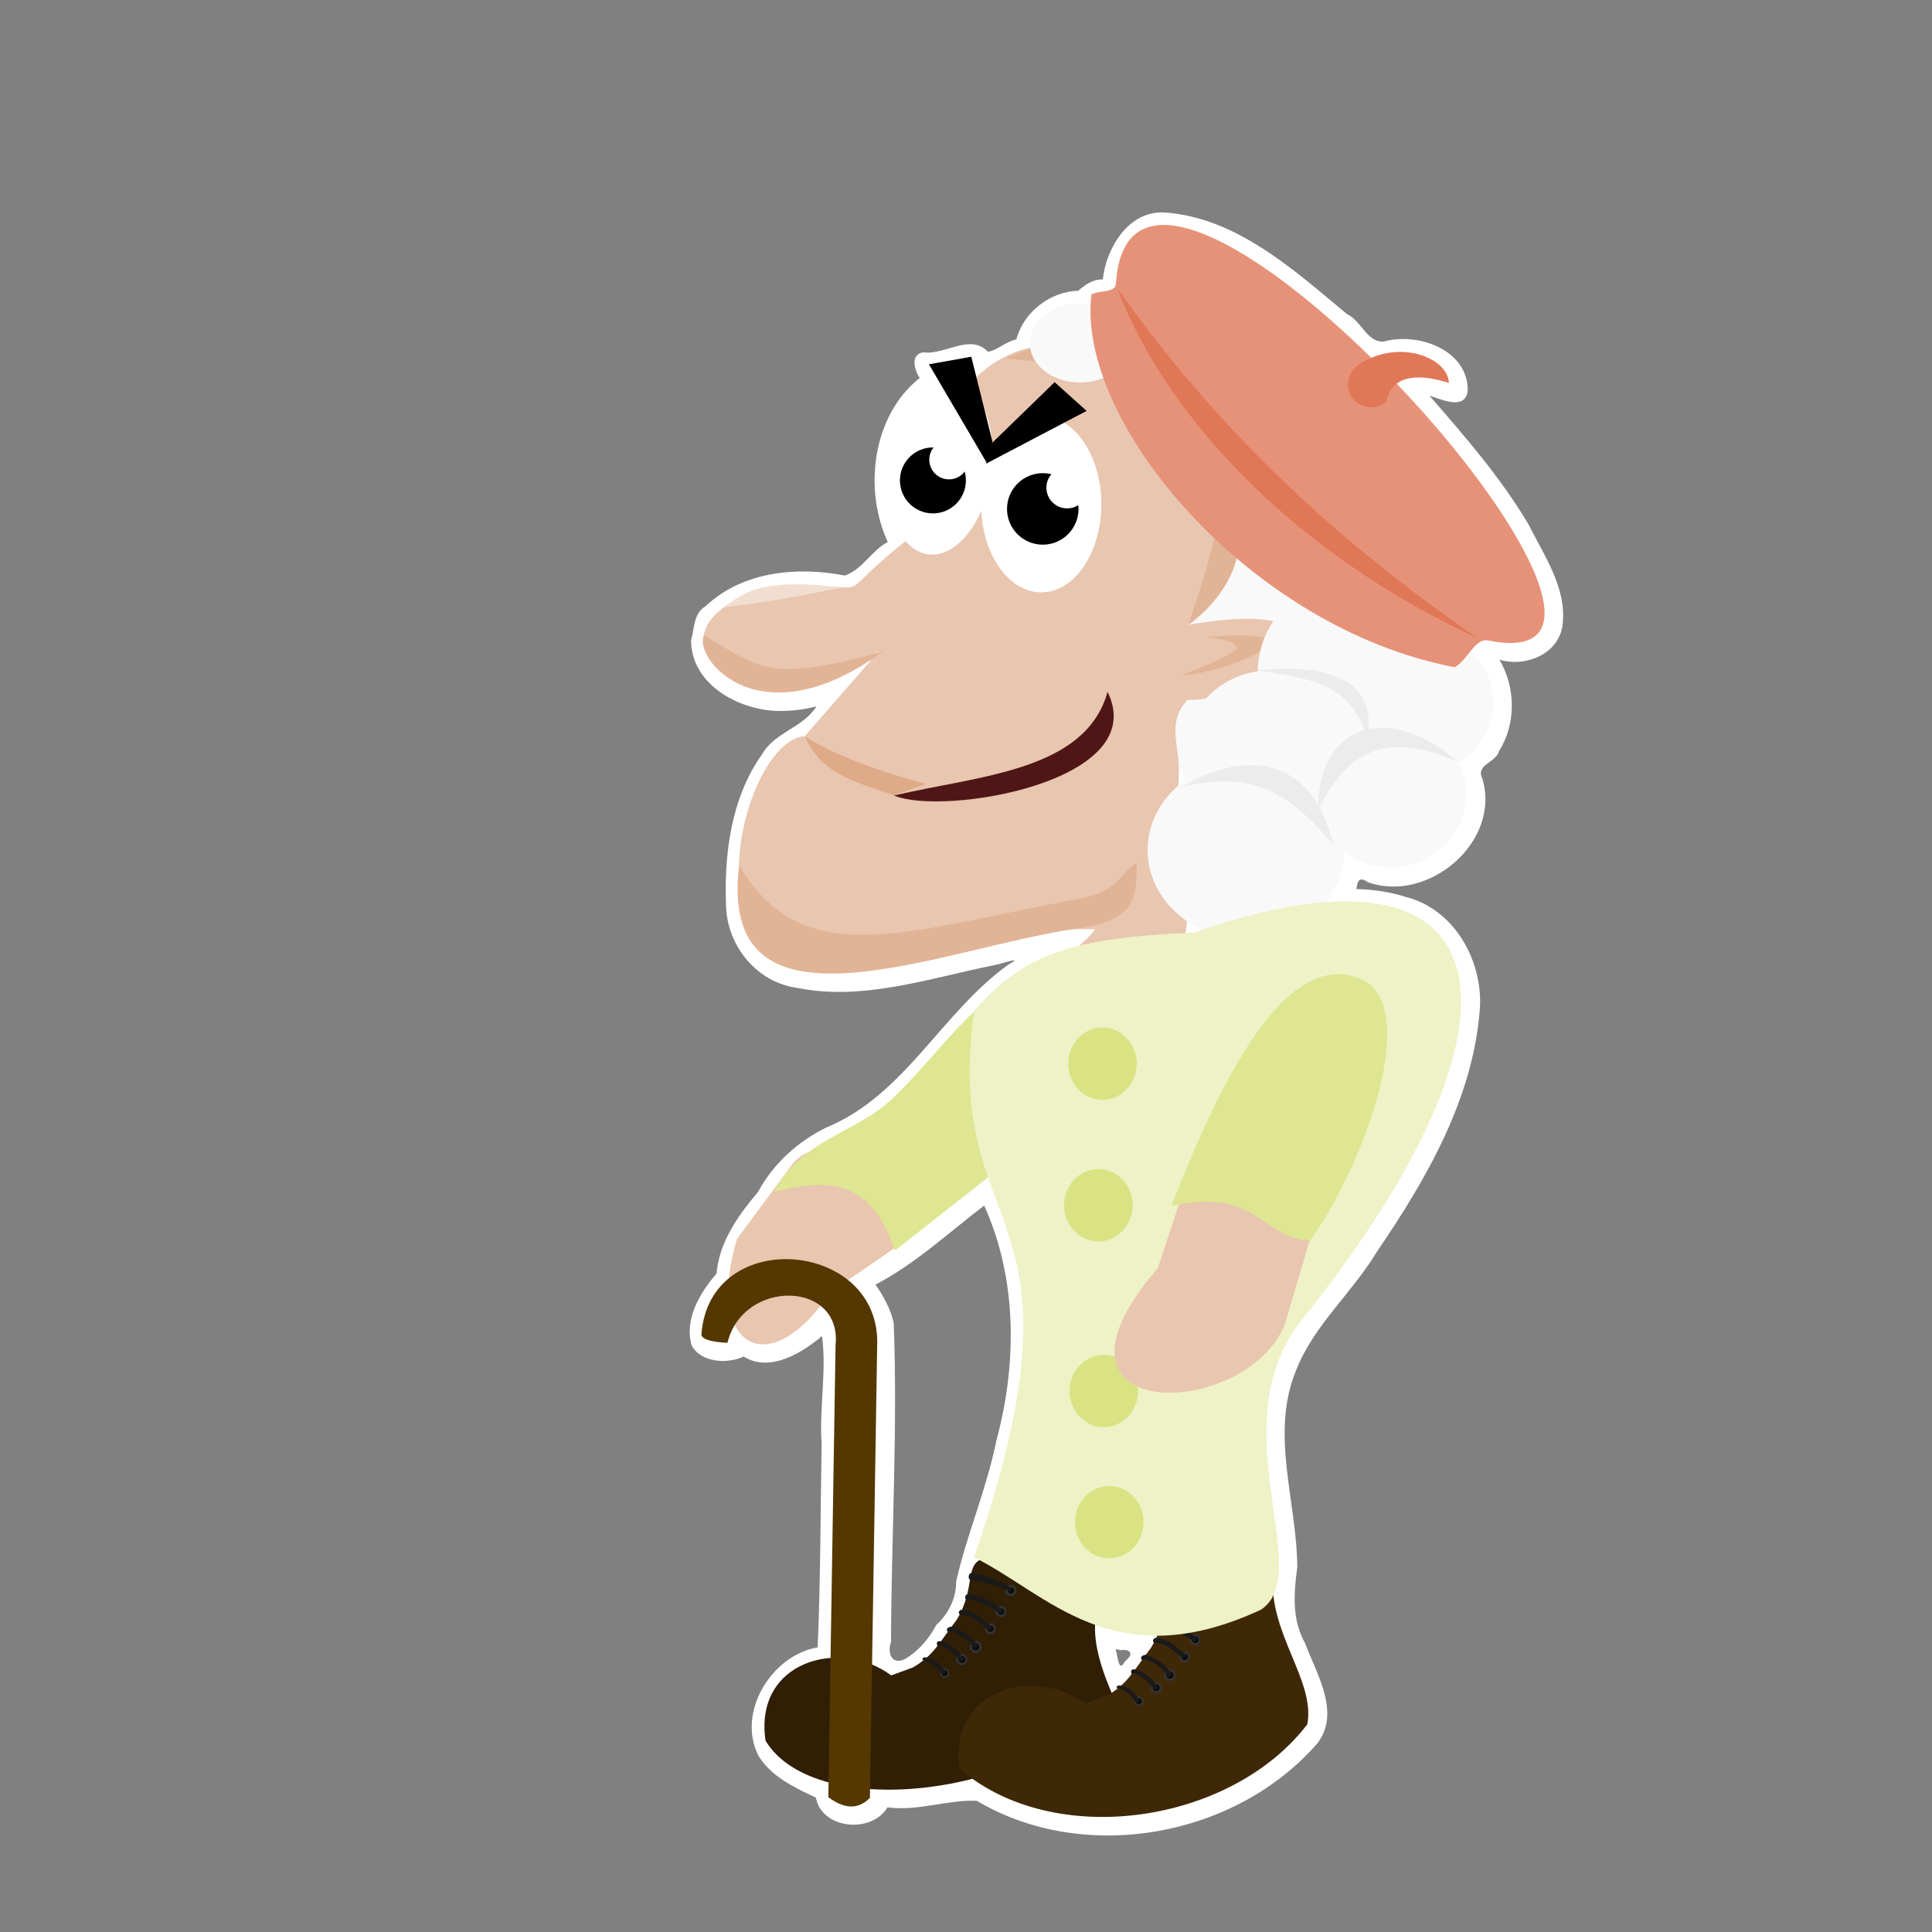 <?xml version="1.0" encoding="UTF-8" standalone="no"?>
<!-- Created with Inkscape (http://www.inkscape.org/) -->

<svg
   xmlns:dc="http://purl.org/dc/elements/1.1/"
   xmlns:cc="http://creativecommons.org/ns#"
   xmlns:rdf="http://www.w3.org/1999/02/22-rdf-syntax-ns#"
   xmlns:svg="http://www.w3.org/2000/svg"
   xmlns="http://www.w3.org/2000/svg"
   xmlns:sodipodi="http://sodipodi.sourceforge.net/DTD/sodipodi-0.dtd"
   xmlns:inkscape="http://www.inkscape.org/namespaces/inkscape"
   id="svg2"
   version="1.1"
   inkscape:version="0.91 r13725"
   width="500"
   height="500"
   viewBox="0 0 500 500"
   sodipodi:docname="granny\.svg"
   inkscape:export-filename="/home/marsza/Obrazy/blyp.png"
   inkscape:export-xdpi="90"
   inkscape:export-ydpi="90">
  <rect x="0" y="0" width="500" height="500" fill="#808080" stroke="none"/>
  <defs
     id="defs6" />
  <sodipodi:namedview
     pagecolor="#ffffff"
     bordercolor="#666666"
     borderopacity="1"
     objecttolerance="10"
     gridtolerance="10"
     guidetolerance="10"
     inkscape:pageopacity="0"
     inkscape:pageshadow="2"
     inkscape:window-width="1366"
     inkscape:window-height="719"
     id="namedview4"
     showgrid="false"
     showguides="false"
     inkscape:snap-text-baseline="false"
     inkscape:zoom="0.70710675"
     inkscape:cx="206.36604"
     inkscape:cy="154.87898"
     inkscape:window-x="0"
     inkscape:window-y="0"
     inkscape:window-maximized="1"
     inkscape:current-layer="layer12" />
  <g
     inkscape:groupmode="layer"
     id="layer10"
     inkscape:label="udoL"
     style="display:inline" />
  <g
     inkscape:groupmode="layer"
     id="layer12"
     inkscape:label="back">
    <path
       style="display:inline;fill:#ffffff;fill-opacity:1;stroke:#000000;stroke-width:1.022;stroke-opacity:0"
       d="m 301.41,54.986 c -9.464,-0.535 -15.192,9.401 -16.002,17.344 -2.573,-0.132 -4.8,1.542 -6.377,2.924 -7.36,0.175 -14.222,5.683 -15.998,12.59 -2.558,0.445 -5.388,3.104 -7.398,3.162 -4.547,-4.819 -11.2,0.976 -16.66,0.17 -3.636,0.55 -2.185,4.935 -0.936,6.625 -12.301,9.735 -14.61,28.85 -8.281,42.463 -4.241,2.245 -6.567,7.119 -11.109,8.68 -12.358,-2.378 -26.522,-1.116 -36.062,7.971 -3.115,1.741 -2.843,5.736 -3.74,8.816 0.03,11.667 13.021,18.501 23.484,18.254 3.025,-0.006 6.044,-0.423 8.971,-1.178 -3.524,5.616 -10.808,6.616 -14.137,12.486 -8.047,11.364 -9.839,26.053 -9.246,39.627 0.505,10.084 7.977,19.233 18.133,20.695 17.158,3.558 34.369,-2.44 51.067,-5.798 1.676,-0.228 8.386,-2.64 3.888,-0.204 -17.273,12.327 -26.813,33.804 -47.128,42.169 -7.482,3.663 -13.753,9.41 -17.735,16.724 -5.129,6.084 -10.037,12.961 -10.701,21.104 -4.31,4.919 -8.447,11.905 -6.412,18.658 2.485,4.485 9.438,4.733 13.424,2.793 6.947,4.389 15.553,-1.295 20.285,-5.305 1.226,9.246 -0.756,18.613 -0.102,27.922 -0.318,17.549 -0.269,35.178 -1.029,52.666 -11.975,2.04 -20.952,16.805 -15.367,27.965 3.287,5.49 9.591,8.436 14.912,10.906 1.53,8.257 14.428,9.394 18.527,2.521 7.713,1.084 15.613,-2.02 23.092,-1.699 27.952,16.592 67.186,9.401 88.273,-15.006 5.928,-7.956 -0.379,-17.912 -3.278,-25.739 -3.453,-6.143 -2.957,-12.965 -2.037,-19.616 -0.05,-17.119 -7.184,-34.605 -0.22,-51.253 4.6,-11.567 14.419,-19.82 20.756,-30.368 12.984,-19.015 25.265,-40.226 26.762,-63.703 0.479,-12.298 -6.908,-25.172 -19.34,-28.261 -4.084,-1.319 -8.379,-1.885 -12.658,-2.011 0.309,-2.229 0.786,-3.272 2.941,-1.777 15.663,5.614 34.679,-10.493 29.615,-26.942 -1.679,-3.566 3.65,-3.979 4.379,-7.015 4.455,-7.022 4.297,-16.506 0.09,-23.602 6.819,2.011 15.523,-1.49 16.361,-9.221 1.066,-9.383 -4.877,-17.896 -8.903,-25.92 -7.171,-12.047 -16.408,-22.686 -25.591,-33.213 3.016,0.905 9.3,4.014 9.932,-1.32 0.071,-10.563 -12.924,-15.146 -21.74,-12.676 -4.25,0.366 -5.846,-5.415 -9.466,-7.067 C 334.928,69.935 320.085,56.307 301.41,54.986 Z M 254.836,312.293 c 8.416,18.81 8.386,40.59 3.078,60.324 -2.523,12.612 -7.817,24.808 -10.473,36.729 0.085,4.21 -2.044,8.416 -5.117,11.174 -1.939,3.663 -4.655,6.807 -8.188,8.875 -3.245,1.548 -4.606,-1.413 -3.545,-4.441 0.09,-27.441 1.745,-54.962 0.709,-82.359 -0.669,-3.699 -2.747,-7.279 -4.734,-10.141 10.371,-5.38 18.888,-13.44 28.143,-20.455 l 0.127,0.295 z m 35.236,114.758 c 2.978,-0.335 3.161,1.365 1.055,2.879 -1.643,3.323 -1.843,-1.414 -2.408,-3.145 l 0.981,0.193 0.372,0.073 z"
       id="rect4460-3-5-2"
       inkscape:connector-curvature="0" />
  </g>
  <g
     inkscape:groupmode="layer"
     id="layer18"
     inkscape:label="udoP"
     style="display:inline" />
  <g
     inkscape:groupmode="layer"
     id="layer16"
     inkscape:label="lydkaL"
     style="display:inline" />
  <g
     inkscape:groupmode="layer"
     id="layer19"
     inkscape:label="lydkaP"
     style="display:inline" />
  <g
     inkscape:groupmode="layer"
     id="layer20"
     inkscape:label="glanP"
     style="display:inline">
    <path
       style="display:inline;fill:#301e05;fill-opacity:1;stroke:#000000;stroke-width:1.022;stroke-opacity:0"
       d="m 287.341,401.228 c -13.105,2.68 -20.769,6.853 -32.872,2.12 -4.997,1.501 -1.81,7.592 -6.901,15.879 -4.87,6.433 -5.97,9.16 -11.267,12.292 l -5.658,2.074 c -13.19,-9.826 -35.59,-3.702 -32.517,16.901 13.008,21.505 70.161,14.3 89.942,-11.532 -8.801,-20.063 -2.893,-22.85 -0.727,-37.734 z"
       id="rect4460-3-5"
       inkscape:connector-curvature="0"
       sodipodi:nodetypes="cccccccc" />
    <circle
       style="display:inline;fill:#333333;fill-opacity:1;stroke:#000000;stroke-width:1.022;stroke-opacity:0"
       id="path4480-7-5"
       cx="-261.607"
       cy="411.629"
       r="1.469"
       transform="scale(-1,1)" />
    <circle
       style="display:inline;fill:#333333;fill-opacity:1;stroke:#000000;stroke-width:1.022;stroke-opacity:0"
       id="path4482-9-6"
       cx="-259.051"
       cy="417.059"
       r="1.469"
       transform="scale(-1,1)" />
    <circle
       style="display:inline;fill:#333333;fill-opacity:1;stroke:#000000;stroke-width:1.022;stroke-opacity:0"
       id="path4484-2-2"
       cx="-256.304"
       cy="421.531"
       r="1.406"
       transform="scale(-1,1)" />
    <circle
       style="display:inline;fill:#333333;fill-opacity:1;stroke:#000000;stroke-width:1.022;stroke-opacity:0"
       id="path4486-0-9"
       cx="-252.503"
       cy="426.227"
       r="1.565"
       transform="scale(-1,1)" />
    <circle
       style="display:inline;fill:#333333;fill-opacity:1;stroke:#000000;stroke-width:1.022;stroke-opacity:0"
       id="path4488-2-1"
       cx="-248.893"
       cy="429.517"
       r="1.469"
       transform="scale(-1,1)" />
    <circle
       style="display:inline;fill:#333333;fill-opacity:1;stroke:#000000;stroke-width:1.022;stroke-opacity:0"
       id="path4490-3-2"
       cx="-244.453"
       cy="432.999"
       r="1.246"
       transform="scale(-1,1)" />
    <circle
       style="display:inline;fill:#0c0c0c;fill-opacity:1;stroke:#000000;stroke-width:0.717;stroke-opacity:0"
       id="path4494-3-2-7"
       cx="-261.617"
       cy="411.591"
       r="0.824"
       transform="scale(-1,1)" />
    <circle
       style="display:inline;fill:#0c0c0c;fill-opacity:1;stroke:#000000;stroke-width:0.745;stroke-opacity:0"
       id="path4494-6-2-0"
       cx="-259.065"
       cy="417.061"
       r="0.856"
       transform="scale(-1,1)" />
    <circle
       style="display:inline;fill:#0c0c0c;fill-opacity:1;stroke:#000000;stroke-width:0.703;stroke-opacity:0"
       id="path4494-7-8-9"
       cx="-256.34"
       cy="421.534"
       r="0.807"
       transform="scale(-1,1)" />
    <circle
       style="display:inline;fill:#0c0c0c;fill-opacity:1;stroke:#000000;stroke-width:0.814;stroke-opacity:0"
       id="path4494-5-9-3"
       cx="-252.511"
       cy="426.219"
       r="0.935"
       transform="scale(-1,1)" />
    <circle
       style="display:inline;fill:#0c0c0c;fill-opacity:1;stroke:#000000;stroke-width:0.772;stroke-opacity:0"
       id="path4494-35-7-6"
       cx="-248.934"
       cy="429.484"
       r="0.887"
       transform="scale(-1,1)" />
    <circle
       style="display:inline;fill:#0c0c0c;fill-opacity:1;stroke:#000000;stroke-width:0.674;stroke-opacity:0"
       id="path4494-62-3-0"
       cx="-244.45"
       cy="432.99"
       r="0.774"
       transform="scale(-1,1)" />
    <path
       style="display:inline;fill:#1a1a1a;fill-opacity:1;stroke:#000000;stroke-width:1.022;stroke-opacity:0"
       d="m 261.704,410.998 c -2.331,-1.513 -6.103,-3.192 -10.319,-3.906 -0.766,0.07 -0.917,1.472 -0.352,1.743 3.046,0.699 7.57,1.397 10.081,2.988 0.329,0.193 0.911,-0.41 0.59,-0.825 z"
       id="rect4556-2-6"
       inkscape:connector-curvature="0"
       sodipodi:nodetypes="ccccc" />
    <path
       style="display:inline;fill:#1a1a1a;fill-opacity:1;stroke:#000000;stroke-width:1.022;stroke-opacity:0"
       d="m 259.39,416.425 c -2.299,-1.417 -4.14,-3.409 -9.082,-3.776 -0.518,-0.002 -0.703,1.114 -0.299,1.306 3.36,0.052 6.32,1.809 8.647,3.555 0.58,0.2 1.15,-0.79 0.734,-1.084 z"
       id="rect4559-9-2"
       inkscape:connector-curvature="0"
       sodipodi:nodetypes="ccccc" />
    <path
       style="display:inline;fill:#1a1a1a;fill-opacity:1;stroke:#000000;stroke-width:1.022;stroke-opacity:0"
       d="m 256.427,420.759 c -2.269,-1.697 -3.881,-3.83 -7.475,-4.123 -0.604,-0.127 -1.143,0.758 -0.583,1.148 3.414,0.2 5.173,2.404 7.419,4.006 0.46,0.053 1.029,-0.243 0.639,-1.031 z"
       id="rect4562-3-6"
       inkscape:connector-curvature="0"
       sodipodi:nodetypes="cccccc" />
    <path
       style="display:inline;fill:#1a1a1a;fill-opacity:1;stroke:#000000;stroke-width:1.022;stroke-opacity:0"
       d="m 252.826,425.699 c -1.381,-2.055 -3.843,-3.88 -6.609,-4.731 -1.41,0.212 -1.274,1.011 -0.962,1.34 0.069,0.025 1.176,-0.096 1.176,-0.096 3.077,1.237 4.275,2.522 5.437,4.222 0.665,0.13 1.195,-0.042 0.958,-0.735 z"
       id="rect4565-1-1"
       inkscape:connector-curvature="0"
       sodipodi:nodetypes="cccscc" />
    <path
       style="display:inline;fill:#1a1a1a;fill-opacity:1;stroke:#000000;stroke-width:1.022;stroke-opacity:0"
       d="m 249.292,429.119 c -1.441,-2.101 -3.242,-3.831 -6.165,-4.408 -0.559,0.046 -0.765,0.434 -0.639,0.831 0.061,0.135 0.174,0.575 0.299,0.602 0.117,0.024 0.429,-0.45 0.429,-0.45 2.53,1.011 3.883,2.603 5.118,4.161 0.665,0.13 1.195,-0.042 0.958,-0.735 z"
       id="rect4565-0-9-8"
       inkscape:connector-curvature="0"
       sodipodi:nodetypes="cccsscc" />
    <path
       style="display:inline;fill:#1a1a1a;fill-opacity:1;stroke:#000000;stroke-width:1.022;stroke-opacity:0"
       d="m 244.548,432.462 c -1.405,-1.755 -2.476,-3.276 -5.127,-3.546 -0.69,-0.014 -0.832,0.491 -0.528,0.851 -0.002,-0.03 0.242,-0.207 0.243,-0.207 2.581,1.007 3.286,1.806 4.454,3.637 0.665,0.13 1.195,-0.042 0.958,-0.735 z"
       id="rect4565-9-4-7"
       inkscape:connector-curvature="0"
       sodipodi:nodetypes="cccsccc" />
  </g>
  <g
     inkscape:groupmode="layer"
     id="layer17"
     inkscape:label="glanL"
     style="display:inline">
    <path
       style="display:inline;fill:#3f2807;fill-opacity:1;stroke:#000000;stroke-width:1.022;stroke-opacity:0"
       d="m 329.474,407.101 c -13.105,2.68 -12.637,8.268 -24.74,3.534 -4.997,1.501 -1.81,7.592 -6.901,15.879 -4.87,6.433 -5.97,9.16 -11.267,12.292 l -5.658,2.074 c -13.19,-9.826 -35.59,-3.702 -32.517,16.901 24.322,20.975 70.161,14.3 89.942,-11.532 2.158,-11.452 -10.284,-23.683 -8.858,-39.148 z"
       id="rect4460-3"
       inkscape:connector-curvature="0"
       sodipodi:nodetypes="cccccccc" />
    <circle
       style="display:inline;fill:#333333;fill-opacity:1;stroke:#000000;stroke-width:1.022;stroke-opacity:0"
       id="path4480-7"
       cx="-311.872"
       cy="418.916"
       r="1.469"
       transform="scale(-1,1)" />
    <circle
       style="display:inline;fill:#333333;fill-opacity:1;stroke:#000000;stroke-width:1.022;stroke-opacity:0"
       id="path4482-9"
       cx="-309.316"
       cy="424.346"
       r="1.469"
       transform="scale(-1,1)" />
    <circle
       style="display:inline;fill:#333333;fill-opacity:1;stroke:#000000;stroke-width:1.022;stroke-opacity:0"
       id="path4484-2"
       cx="-306.569"
       cy="428.818"
       r="1.406"
       transform="scale(-1,1)" />
    <circle
       style="display:inline;fill:#333333;fill-opacity:1;stroke:#000000;stroke-width:1.022;stroke-opacity:0"
       id="path4486-0"
       cx="-302.768"
       cy="433.514"
       r="1.565"
       transform="scale(-1,1)" />
    <circle
       style="display:inline;fill:#333333;fill-opacity:1;stroke:#000000;stroke-width:1.022;stroke-opacity:0"
       id="path4488-2"
       cx="-299.158"
       cy="436.804"
       r="1.469"
       transform="scale(-1,1)" />
    <circle
       style="display:inline;fill:#333333;fill-opacity:1;stroke:#000000;stroke-width:1.022;stroke-opacity:0"
       id="path4490-3"
       cx="-294.718"
       cy="440.286"
       r="1.246"
       transform="scale(-1,1)" />
    <circle
       style="display:inline;fill:#0c0c0c;fill-opacity:1;stroke:#000000;stroke-width:0.717;stroke-opacity:0"
       id="path4494-3-2"
       cx="-311.883"
       cy="418.878"
       r="0.824"
       transform="scale(-1,1)" />
    <circle
       style="display:inline;fill:#0c0c0c;fill-opacity:1;stroke:#000000;stroke-width:0.745;stroke-opacity:0"
       id="path4494-6-2"
       cx="-309.33"
       cy="424.347"
       r="0.856"
       transform="scale(-1,1)" />
    <circle
       style="display:inline;fill:#0c0c0c;fill-opacity:1;stroke:#000000;stroke-width:0.703;stroke-opacity:0"
       id="path4494-7-8"
       cx="-306.605"
       cy="428.821"
       r="0.807"
       transform="scale(-1,1)" />
    <circle
       style="display:inline;fill:#0c0c0c;fill-opacity:1;stroke:#000000;stroke-width:0.814;stroke-opacity:0"
       id="path4494-5-9"
       cx="-302.776"
       cy="433.506"
       r="0.935"
       transform="scale(-1,1)" />
    <circle
       style="display:inline;fill:#0c0c0c;fill-opacity:1;stroke:#000000;stroke-width:0.772;stroke-opacity:0"
       id="path4494-35-7"
       cx="-299.199"
       cy="436.771"
       r="0.887"
       transform="scale(-1,1)" />
    <circle
       style="display:inline;fill:#0c0c0c;fill-opacity:1;stroke:#000000;stroke-width:0.674;stroke-opacity:0"
       id="path4494-62-3"
       cx="-294.715"
       cy="440.277"
       r="0.774"
       transform="scale(-1,1)" />
    <path
       style="display:inline;fill:#1a1a1a;fill-opacity:1;stroke:#000000;stroke-width:1.022;stroke-opacity:0"
       d="m 311.969,418.285 c -2.331,-1.513 -6.103,-3.192 -10.319,-3.906 -0.766,0.07 -0.917,1.472 -0.352,1.743 3.046,0.699 7.57,1.397 10.081,2.988 0.329,0.193 0.911,-0.41 0.59,-0.825 z"
       id="rect4556-2"
       inkscape:connector-curvature="0"
       sodipodi:nodetypes="ccccc" />
    <path
       style="display:inline;fill:#1a1a1a;fill-opacity:1;stroke:#000000;stroke-width:1.022;stroke-opacity:0"
       d="m 309.655,423.712 c -2.299,-1.417 -4.14,-3.409 -9.082,-3.776 -0.518,-0.002 -0.703,1.114 -0.299,1.306 3.36,0.052 6.32,1.809 8.647,3.555 0.58,0.2 1.15,-0.79 0.734,-1.084 z"
       id="rect4559-9"
       inkscape:connector-curvature="0"
       sodipodi:nodetypes="ccccc" />
    <path
       style="display:inline;fill:#1a1a1a;fill-opacity:1;stroke:#000000;stroke-width:1.022;stroke-opacity:0"
       d="m 306.692,428.046 c -2.269,-1.697 -3.881,-3.83 -7.475,-4.123 -0.604,-0.127 -1.143,0.758 -0.583,1.148 3.414,0.2 5.173,2.404 7.419,4.006 0.46,0.053 1.029,-0.243 0.639,-1.031 z"
       id="rect4562-3"
       inkscape:connector-curvature="0"
       sodipodi:nodetypes="cccccc" />
    <path
       style="display:inline;fill:#1a1a1a;fill-opacity:1;stroke:#000000;stroke-width:1.022;stroke-opacity:0"
       d="m 303.091,432.986 c -1.381,-2.055 -3.843,-3.88 -6.609,-4.731 -1.41,0.212 -1.274,1.011 -0.962,1.34 0.069,0.025 1.176,-0.096 1.176,-0.096 3.077,1.237 4.275,2.522 5.437,4.222 0.665,0.13 1.195,-0.042 0.958,-0.735 z"
       id="rect4565-1"
       inkscape:connector-curvature="0"
       sodipodi:nodetypes="cccscc" />
    <path
       style="display:inline;fill:#1a1a1a;fill-opacity:1;stroke:#000000;stroke-width:1.022;stroke-opacity:0"
       d="m 299.557,436.406 c -1.441,-2.101 -3.242,-3.831 -6.165,-4.408 -0.559,0.046 -0.765,0.434 -0.639,0.831 0.061,0.135 0.174,0.575 0.299,0.602 0.117,0.024 0.429,-0.45 0.429,-0.45 2.53,1.011 3.883,2.603 5.118,4.161 0.665,0.13 1.195,-0.042 0.958,-0.735 z"
       id="rect4565-0-9"
       inkscape:connector-curvature="0"
       sodipodi:nodetypes="cccsscc" />
    <path
       style="display:inline;fill:#1a1a1a;fill-opacity:1;stroke:#000000;stroke-width:1.022;stroke-opacity:0"
       d="m 294.814,439.749 c -1.405,-1.755 -2.476,-3.276 -5.127,-3.546 -0.69,-0.014 -0.832,0.491 -0.528,0.851 -0.002,-0.03 0.242,-0.207 0.243,-0.207 2.581,1.007 3.286,1.806 4.454,3.637 0.665,0.13 1.195,-0.042 0.958,-0.735 z"
       id="rect4565-9-4"
       inkscape:connector-curvature="0"
       sodipodi:nodetypes="cccsccc" />
  </g>
  <g
     inkscape:groupmode="layer"
     id="layer9"
     inkscape:label="trousers"
     style="display:inline">
    <rect
       style="fill:#241f1c;fill-opacity:1;stroke:#000000;stroke-width:1.218;stroke-opacity:0"
       id="rect4926"
       width="0.215"
       height="0.054"
       x="225.441"
       y="376.437" />
  </g>
  <g
     inkscape:groupmode="layer"
     id="layer13"
     inkscape:label="glany L"
     style="display:inline" />
  <g
     inkscape:groupmode="layer"
     id="layer24"
     inkscape:label="armL 1">
    <path
       style="color:#000000;clip-rule:nonzero;display:inline;overflow:visible;visibility:visible;opacity:1;isolation:auto;mix-blend-mode:normal;color-interpolation:sRGB;color-interpolation-filters:linearRGB;solid-color:#000000;solid-opacity:1;fill:#e9c6af;fill-opacity:1;fill-rule:nonzero;stroke:#000000;stroke-width:9.694;stroke-miterlimit:4;stroke-dasharray:none;stroke-opacity:0;color-rendering:auto;image-rendering:auto;shape-rendering:auto;text-rendering:auto;enable-background:accumulate"
       d="m 237.149,319.158 c 10.583,-11.723 -21.135,-30.724 -32.002,-17.977 l -14.425,19.459 c -8.274,27.656 8.033,37.847 24.298,13.681 z"
       id="rect4874-3"
       inkscape:connector-curvature="0"
       sodipodi:nodetypes="ccccc" />
  </g>
  <g
     inkscape:groupmode="layer"
     id="layer22"
     inkscape:label="armL"
     style="display:inline" />
  <g
     inkscape:groupmode="layer"
     id="layer23"
     inkscape:label="armP 1" />
  <g
     inkscape:groupmode="layer"
     id="layer25"
     inkscape:label="armP 2"
     style="display:none">
    <path
       style="color:#000000;clip-rule:nonzero;display:inline;overflow:visible;visibility:visible;opacity:1;isolation:auto;mix-blend-mode:normal;color-interpolation:sRGB;color-interpolation-filters:linearRGB;solid-color:#000000;solid-opacity:1;fill:#e9c6af;fill-opacity:1;fill-rule:nonzero;stroke:#000000;stroke-width:10.859;stroke-miterlimit:4;stroke-dasharray:none;stroke-opacity:0;color-rendering:auto;image-rendering:auto;shape-rendering:auto;text-rendering:auto;enable-background:accumulate"
       d="m 358.406,270.844 c 13.165,-11.877 36.308,21.845 21.969,34.066 l -21.969,16.309 c -11.142,6.705 -35.017,-14.499 -23.279,-32.275 z"
       id="rect4874-7"
       inkscape:connector-curvature="0"
       sodipodi:nodetypes="ccccc" />
    <path
       style="color:#000000;clip-rule:nonzero;display:inline;overflow:visible;visibility:visible;opacity:1;isolation:auto;mix-blend-mode:normal;color-interpolation:sRGB;color-interpolation-filters:linearRGB;solid-color:#000000;solid-opacity:1;fill:#d0b19c;fill-opacity:1;fill-rule:nonzero;stroke:#21474e;stroke-width:8.559;stroke-miterlimit:4;stroke-dasharray:none;stroke-opacity:0;color-rendering:auto;image-rendering:auto;shape-rendering:auto;text-rendering:auto;enable-background:accumulate"
       d="m 332.075,301.524 c 1.439,-3.856 4.525,-8.023 13.254,-6.797 2.65,-7.46 7.781,-12.619 20.401,-11.438 1.146,-3.504 3.842,-9.794 12.389,-6.458 l 3.456,5.101 c -6.603,-2.294 -10.698,-1.712 -12.472,4.318 l 13.464,16.026 c -0.582,1.279 -2.596,3.302 -3.388,3.454 l -14.389,-15.929 c -8.802,-0.937 -12.776,4.306 -12.621,7.357 -0.755,-0.118 14.209,18.033 14.209,18.033 0,0 -3.658,2.951 -4.001,2.96 -1.159,0.03 -15.858,-18.089 -16.916,-17.934 -6.003,0.877 -9.779,3.268 -11.353,7.935 -1.192,-2.081 -1.782,-4.313 -2.033,-6.629 z"
       id="rect5094"
       inkscape:connector-curvature="0"
       sodipodi:nodetypes="cccccccccccsscc" />
  </g>
  <g
     inkscape:groupmode="layer"
     id="layer21"
     inkscape:label="armP"
     style="display:inline" />
  <g
     inkscape:groupmode="layer"
     id="layer2"
     inkscape:label="head"
     style="display:inline;opacity:1">
    <path
       style="color:#000000;clip-rule:nonzero;display:inline;overflow:visible;visibility:visible;opacity:1;isolation:auto;mix-blend-mode:normal;color-interpolation:sRGB;color-interpolation-filters:linearRGB;solid-color:#000000;solid-opacity:1;fill:#f9f9f9;fill-opacity:1;fill-rule:nonzero;stroke:#6a6a6a;stroke-width:18.929;stroke-miterlimit:4;stroke-dasharray:none;stroke-opacity:0;color-rendering:auto;image-rendering:auto;shape-rendering:auto;text-rendering:auto;enable-background:accumulate"
       d="M 248.877,99.185 C 371.796,26.43 385.485,142.861 298.53,204.355 Z"
       id="rect3452"
       inkscape:connector-curvature="0"
       sodipodi:nodetypes="ccc" />
    <path
       style="color:#000000;clip-rule:nonzero;display:inline;overflow:visible;visibility:visible;opacity:1;isolation:auto;mix-blend-mode:normal;color-interpolation:sRGB;color-interpolation-filters:linearRGB;solid-color:#000000;solid-opacity:1;fill:#e9c6af;fill-opacity:1;fill-rule:nonzero;stroke:#6a6a6a;stroke-width:18.929;stroke-miterlimit:4;stroke-dasharray:none;stroke-opacity:0;color-rendering:auto;image-rendering:auto;shape-rendering:auto;text-rendering:auto;enable-background:accumulate"
       d="m 227.62,168.325 c -28.812,25.671 -68.983,-4.691 -28.299,-16.57 32.33,-1.343 11.935,6.084 37.649,-13.786 6.719,-52.727 35.07,-61.416 81.842,-32.606 -2.719,18.897 10.707,39.946 -11.057,56.304 48.715,-8.308 20.647,20.002 -0.413,19.46 -5.546,5.737 -1.995,11.872 -2.263,18.928 -1.321,31.594 17.214,58.758 -32.629,51.859 -1.296,-0.026 12.056,-11.42 10.803,-11.43 -18.095,-0.143 -32.127,1.547 -53.486,7.78 -56.512,18.509 -39.106,-56.741 -21.476,-57.746 z"
       id="rect3364-2"
       inkscape:connector-curvature="0"
       sodipodi:nodetypes="ccccccccsccc" />
    <path
       style="color:#000000;clip-rule:nonzero;display:inline;overflow:visible;visibility:visible;opacity:1;isolation:auto;mix-blend-mode:normal;color-interpolation:sRGB;color-interpolation-filters:linearRGB;solid-color:#000000;solid-opacity:1;fill:#501616;fill-opacity:1;fill-rule:nonzero;stroke:#6a6a6a;stroke-width:18.929;stroke-miterlimit:4;stroke-dasharray:none;stroke-opacity:0;color-rendering:auto;image-rendering:auto;shape-rendering:auto;text-rendering:auto;enable-background:accumulate"
       d="m 286.636,179.055 c 11.526,23.414 -42.762,32.193 -55.26,26.825 21.851,-5.175 49.529,-6.228 55.26,-26.825 z"
       id="rect3367"
       inkscape:connector-curvature="0"
       sodipodi:nodetypes="ccc" />
    <path
       transform="matrix(0.991,0.136,-0.136,0.991,0,0)"
       style="color:#000000;clip-rule:nonzero;display:inline;overflow:visible;visibility:visible;opacity:1;isolation:auto;mix-blend-mode:normal;color-interpolation:sRGB;color-interpolation-filters:linearRGB;solid-color:#000000;solid-opacity:1;fill:#ffffff;fill-opacity:1;fill-rule:nonzero;stroke:#6a6a6a;stroke-width:18.929;stroke-miterlimit:4;stroke-dasharray:none;stroke-opacity:0;color-rendering:auto;image-rendering:auto;shape-rendering:auto;text-rendering:auto;enable-background:accumulate"
       d="m 270.772,86.634 c 0,12.593 -6.005,22.802 -13.413,22.802 -7.408,1e-5 -13.413,-10.209 -13.413,-22.802 0,-12.593 6.005,-22.802 13.413,-22.802 7.408,4e-6 13.413,10.209 13.413,22.802 z"
       id="path3370"
       inkscape:connector-curvature="0"
       sodipodi:nodetypes="sssss" />
    <path
       style="color:#000000;clip-rule:nonzero;display:inline;overflow:visible;visibility:visible;opacity:1;isolation:auto;mix-blend-mode:normal;color-interpolation:sRGB;color-interpolation-filters:linearRGB;solid-color:#000000;solid-opacity:1;fill:#ffffff;fill-opacity:1;fill-rule:nonzero;stroke:#6a6a6a;stroke-width:18.929;stroke-miterlimit:4;stroke-dasharray:none;stroke-opacity:0;color-rendering:auto;image-rendering:auto;shape-rendering:auto;text-rendering:auto;enable-background:accumulate"
       d="m 285.026,130.501 c 0,12.593 -6.966,22.802 -15.559,22.802 -8.593,0 -15.559,-10.209 -15.559,-22.802 0,-12.593 6.966,-22.802 15.559,-22.802 8.593,0 15.559,10.209 15.559,22.802 z"
       id="path3372"
       inkscape:connector-curvature="0"
       sodipodi:nodetypes="sssss" />
    <path
       style="color:#000000;clip-rule:nonzero;display:inline;overflow:visible;visibility:visible;opacity:1;isolation:auto;mix-blend-mode:normal;color-interpolation:sRGB;color-interpolation-filters:linearRGB;solid-color:#000000;solid-opacity:1;fill:#000000;fill-opacity:1;fill-rule:nonzero;stroke:#6a6a6a;stroke-width:18.929;stroke-miterlimit:4;stroke-dasharray:none;stroke-opacity:0;color-rendering:auto;image-rendering:auto;shape-rendering:auto;text-rendering:auto;enable-background:accumulate"
       d="m 279.124,131.708 c 0,5.111 -4.144,9.255 -9.255,9.255 -5.111,0 -9.255,-4.144 -9.255,-9.255 0,-5.111 4.144,-9.255 9.255,-9.255 5.111,0 9.255,4.144 9.255,9.255 z"
       id="path3385"
       inkscape:connector-curvature="0"
       sodipodi:nodetypes="sssss" />
    <path
       style="color:#000000;clip-rule:nonzero;display:inline;overflow:visible;visibility:visible;opacity:1;isolation:auto;mix-blend-mode:normal;color-interpolation:sRGB;color-interpolation-filters:linearRGB;solid-color:#000000;solid-opacity:1;fill:#000000;fill-opacity:1;fill-rule:nonzero;stroke:#6a6a6a;stroke-width:18.929;stroke-miterlimit:4;stroke-dasharray:none;stroke-opacity:0;color-rendering:auto;image-rendering:auto;shape-rendering:auto;text-rendering:auto;enable-background:accumulate"
       d="m 249.972,124.333 c 0,4.714 -3.822,8.536 -8.536,8.536 -4.714,0 -8.536,-3.822 -8.536,-8.536 0,-4.714 3.822,-8.536 8.536,-8.536 4.714,0 8.536,3.822 8.536,8.536 z"
       id="path3387"
       inkscape:connector-curvature="0"
       sodipodi:nodetypes="sssss" />
    <path
       style="color:#000000;clip-rule:nonzero;display:inline;overflow:visible;visibility:visible;opacity:1;isolation:auto;mix-blend-mode:normal;color-interpolation:sRGB;color-interpolation-filters:linearRGB;solid-color:#000000;solid-opacity:1;fill:#ffffff;fill-opacity:1;fill-rule:nonzero;stroke:#6a6a6a;stroke-width:18.929;stroke-miterlimit:4;stroke-dasharray:none;stroke-opacity:0;color-rendering:auto;image-rendering:auto;shape-rendering:auto;text-rendering:auto;enable-background:accumulate"
       d="m 281.539,126.209 c 0,2.963 -2.402,5.365 -5.365,5.365 -2.963,0 -5.365,-2.402 -5.365,-5.365 0,-2.963 2.402,-5.365 5.365,-5.365 2.963,0 5.365,2.402 5.365,5.365 z"
       id="path3389"
       inkscape:connector-curvature="0"
       sodipodi:nodetypes="sssss" />
    <path
       style="color:#000000;clip-rule:nonzero;display:inline;overflow:visible;visibility:visible;opacity:1;isolation:auto;mix-blend-mode:normal;color-interpolation:sRGB;color-interpolation-filters:linearRGB;solid-color:#000000;solid-opacity:1;fill:#ffffff;fill-opacity:1;fill-rule:nonzero;stroke:#6a6a6a;stroke-width:18.929;stroke-miterlimit:4;stroke-dasharray:none;stroke-opacity:0;color-rendering:auto;image-rendering:auto;shape-rendering:auto;text-rendering:auto;enable-background:accumulate"
       d="m 250.689,118.966 c 0,2.815 -2.282,5.097 -5.097,5.097 -2.815,0 -5.097,-2.282 -5.097,-5.097 0,-2.815 2.282,-5.097 5.097,-5.097 2.815,0 5.097,2.282 5.097,5.097 z"
       id="path3391"
       inkscape:connector-curvature="0"
       sodipodi:nodetypes="sssss" />
    <path
       style="color:#000000;clip-rule:nonzero;display:inline;overflow:visible;visibility:visible;opacity:1;isolation:auto;mix-blend-mode:normal;color-interpolation:sRGB;color-interpolation-filters:linearRGB;solid-color:#000000;solid-opacity:1;fill:#deaa87;fill-opacity:1;fill-rule:nonzero;stroke:#6a6a6a;stroke-width:18.929;stroke-miterlimit:4;stroke-dasharray:none;stroke-opacity:0;color-rendering:auto;image-rendering:auto;shape-rendering:auto;text-rendering:auto;enable-background:accumulate"
       d="m 239.539,202.863 -8.157,3 c -11.196,-3.855 -18.683,-5.695 -23.135,-15.294 6.406,3.966 15.86,8.121 31.292,12.294 z"
       id="rect3448"
       inkscape:connector-curvature="0"
       sodipodi:nodetypes="cccc" />
    <path
       style="color:#000000;clip-rule:nonzero;display:inline;overflow:visible;visibility:visible;opacity:1;isolation:auto;mix-blend-mode:normal;color-interpolation:sRGB;color-interpolation-filters:linearRGB;solid-color:#000000;solid-opacity:1;fill:#e2b496;fill-opacity:1;fill-rule:nonzero;stroke:#6a6a6a;stroke-width:18.929;stroke-miterlimit:4;stroke-dasharray:none;stroke-opacity:0;color-rendering:auto;image-rendering:auto;shape-rendering:auto;text-rendering:auto;enable-background:accumulate"
       d="m 228.547,168.581 c -32.135,23.491 -49.194,1.599 -46.37,-4.127 14.626,8.46 16.596,12.362 46.37,4.127 z"
       id="rect3460"
       inkscape:connector-curvature="0"
       sodipodi:nodetypes="ccc" />
    <path
       style="color:#000000;clip-rule:nonzero;display:inline;overflow:visible;visibility:visible;opacity:1;isolation:auto;mix-blend-mode:normal;color-interpolation:sRGB;color-interpolation-filters:linearRGB;solid-color:#000000;solid-opacity:1;fill:#e2b496;fill-opacity:1;fill-rule:nonzero;stroke:#6a6a6a;stroke-width:18.929;stroke-miterlimit:4;stroke-dasharray:none;stroke-opacity:0;color-rendering:auto;image-rendering:auto;shape-rendering:auto;text-rendering:auto;enable-background:accumulate"
       d="m 318.351,105.207 c -1.992,18.191 12.689,38.979 -10.713,56.259 9.893,-30.499 23.136,-62.721 -47.429,-68.688 18.816,-9.098 37.677,0.905 58.142,12.43 z"
       id="rect4263"
       inkscape:connector-curvature="0"
       sodipodi:nodetypes="cccc" />
    <path
       style="color:#000000;clip-rule:nonzero;display:inline;overflow:visible;visibility:visible;opacity:1;isolation:auto;mix-blend-mode:normal;color-interpolation:sRGB;color-interpolation-filters:linearRGB;solid-color:#000000;solid-opacity:1;fill:#e2b496;fill-opacity:1;fill-rule:nonzero;stroke:#6a6a6a;stroke-width:18.929;stroke-miterlimit:4;stroke-dasharray:none;stroke-opacity:0;color-rendering:auto;image-rendering:auto;shape-rendering:auto;text-rendering:auto;enable-background:accumulate"
       d="m 320.033,167.995 c 0.15,-1.594 -2.76,-2.576 -7.819,-3.128 33.989,-2.808 5.101,9.462 -6.451,9.97 4.758,-2.279 10.023,-3.543 14.27,-6.842 z"
       id="rect4266"
       inkscape:connector-curvature="0"
       sodipodi:nodetypes="cccc" />
    <path
       style="color:#000000;clip-rule:nonzero;display:inline;overflow:visible;visibility:visible;opacity:1;isolation:auto;mix-blend-mode:normal;color-interpolation:sRGB;color-interpolation-filters:linearRGB;solid-color:#000000;solid-opacity:1;fill:#e2b496;fill-opacity:1;fill-rule:nonzero;stroke:#6a6a6a;stroke-width:18.929;stroke-miterlimit:4;stroke-dasharray:none;stroke-opacity:0;color-rendering:auto;image-rendering:auto;shape-rendering:auto;text-rendering:auto;enable-background:accumulate"
       d="m 191.296,223.895 c 16.503,28.373 44.186,16.689 87.49,8.805 10.452,-1.807 10.703,-6.255 15.419,-9.547 -0.36,7.692 1.265,15.044 -15.614,17.171 -34.874,5.026 -93.161,31.059 -87.295,-16.429 z"
       id="rect4302"
       inkscape:connector-curvature="0"
       sodipodi:nodetypes="ccccc" />
    <path
       style="color:#000000;clip-rule:nonzero;display:inline;overflow:visible;visibility:visible;opacity:1;isolation:auto;mix-blend-mode:normal;color-interpolation:sRGB;color-interpolation-filters:linearRGB;solid-color:#000000;solid-opacity:1;fill:#f2ded1;fill-opacity:1;fill-rule:nonzero;stroke:#6a6a6a;stroke-width:15.879;stroke-miterlimit:4;stroke-dasharray:none;stroke-opacity:0;color-rendering:auto;image-rendering:auto;shape-rendering:auto;text-rendering:auto;enable-background:accumulate"
       d="m 187.264,157.21 c 4.527,-3.112 8.694,-7.989 30.546,-5.126 -10.946,2.119 -15.823,3.264 -30.546,5.126 z"
       id="rect4317"
       inkscape:connector-curvature="0"
       sodipodi:nodetypes="ccc" />
    <path
       style="color:#000000;clip-rule:nonzero;display:inline;overflow:visible;visibility:visible;opacity:1;isolation:auto;mix-blend-mode:normal;color-interpolation:sRGB;color-interpolation-filters:linearRGB;solid-color:#000000;solid-opacity:1;fill:#000000;fill-opacity:1;fill-rule:nonzero;stroke:#6a6a6a;stroke-width:18.929;stroke-miterlimit:4;stroke-dasharray:none;stroke-opacity:0;color-rendering:auto;image-rendering:auto;shape-rendering:auto;text-rendering:auto;enable-background:accumulate"
       d="m 240.412,94.279 10.958,-1.955 5.474,21.954 -1.379,5.669 z"
       id="rect4334-36"
       inkscape:connector-curvature="0"
       sodipodi:nodetypes="ccccc" />
    <path
       style="color:#000000;clip-rule:nonzero;display:inline;overflow:visible;visibility:visible;opacity:1;isolation:auto;mix-blend-mode:normal;color-interpolation:sRGB;color-interpolation-filters:linearRGB;solid-color:#000000;solid-opacity:1;fill:#000000;fill-opacity:1;fill-rule:nonzero;stroke:#6a6a6a;stroke-width:18.929;stroke-miterlimit:4;stroke-dasharray:none;stroke-opacity:0;color-rendering:auto;image-rendering:auto;shape-rendering:auto;text-rendering:auto;enable-background:accumulate"
       d="m 281.216,106.342 -8.281,-7.437 -16.224,15.772 -1.49,5.306 z"
       id="rect4334-3"
       inkscape:connector-curvature="0"
       sodipodi:nodetypes="ccccc" />
    <ellipse
       style="color:#000000;clip-rule:nonzero;display:inline;overflow:visible;visibility:visible;opacity:1;isolation:auto;mix-blend-mode:normal;color-interpolation:sRGB;color-interpolation-filters:linearRGB;solid-color:#000000;solid-opacity:1;fill:#f9f9f9;fill-opacity:1;fill-rule:nonzero;stroke:#000000;stroke-width:4.886;stroke-miterlimit:4;stroke-dasharray:none;stroke-opacity:0;color-rendering:auto;image-rendering:auto;shape-rendering:auto;text-rendering:auto;enable-background:accumulate"
       id="path5154"
       cx="344.25"
       cy="174.25"
       rx="18.75"
       ry="21.75" />
    <circle
       style="color:#000000;clip-rule:nonzero;display:inline;overflow:visible;visibility:visible;opacity:1;isolation:auto;mix-blend-mode:normal;color-interpolation:sRGB;color-interpolation-filters:linearRGB;solid-color:#000000;solid-opacity:1;fill:#f9f9f9;fill-opacity:1;fill-rule:nonzero;stroke:#000000;stroke-width:4.886;stroke-miterlimit:4;stroke-dasharray:none;stroke-opacity:0;color-rendering:auto;image-rendering:auto;shape-rendering:auto;text-rendering:auto;enable-background:accumulate"
       id="path5156"
       cx="328.75"
       cy="196.25"
       r="22.75" />
    <ellipse
       style="color:#000000;clip-rule:nonzero;display:inline;overflow:visible;visibility:visible;opacity:1;isolation:auto;mix-blend-mode:normal;color-interpolation:sRGB;color-interpolation-filters:linearRGB;solid-color:#000000;solid-opacity:1;fill:#f9f9f9;fill-opacity:1;fill-rule:nonzero;stroke:#000000;stroke-width:4.886;stroke-miterlimit:4;stroke-dasharray:none;stroke-opacity:0;color-rendering:auto;image-rendering:auto;shape-rendering:auto;text-rendering:auto;enable-background:accumulate"
       id="path5158"
       cx="322.5"
       cy="220"
       rx="25.5"
       ry="23" />
    <ellipse
       style="color:#000000;clip-rule:nonzero;display:inline;overflow:visible;visibility:visible;opacity:1;isolation:auto;mix-blend-mode:normal;color-interpolation:sRGB;color-interpolation-filters:linearRGB;solid-color:#000000;solid-opacity:1;fill:#f9f9f9;fill-opacity:1;fill-rule:nonzero;stroke:#000000;stroke-width:4.886;stroke-miterlimit:4;stroke-dasharray:none;stroke-opacity:0;color-rendering:auto;image-rendering:auto;shape-rendering:auto;text-rendering:auto;enable-background:accumulate"
       id="path5160"
       cx="360"
       cy="205.5"
       rx="19.5"
       ry="19" />
    <ellipse
       style="color:#000000;clip-rule:nonzero;display:inline;overflow:visible;visibility:visible;opacity:1;isolation:auto;mix-blend-mode:normal;color-interpolation:sRGB;color-interpolation-filters:linearRGB;solid-color:#000000;solid-opacity:1;fill:#f9f9f9;fill-opacity:1;fill-rule:nonzero;stroke:#000000;stroke-width:4.886;stroke-miterlimit:4;stroke-dasharray:none;stroke-opacity:0;color-rendering:auto;image-rendering:auto;shape-rendering:auto;text-rendering:auto;enable-background:accumulate"
       id="path5162"
       cx="369.25"
       cy="181.75"
       rx="17.25"
       ry="17.75" />
    <ellipse
       style="color:#000000;clip-rule:nonzero;display:inline;overflow:visible;visibility:visible;opacity:1;isolation:auto;mix-blend-mode:normal;color-interpolation:sRGB;color-interpolation-filters:linearRGB;solid-color:#000000;solid-opacity:1;fill:#f9f9f9;fill-opacity:1;fill-rule:nonzero;stroke:#000000;stroke-width:4.886;stroke-miterlimit:4;stroke-dasharray:none;stroke-opacity:0;color-rendering:auto;image-rendering:auto;shape-rendering:auto;text-rendering:auto;enable-background:accumulate"
       id="path5452"
       cx="279.5"
       cy="88.75"
       rx="13"
       ry="10.25" />
    <path
       style="color:#000000;clip-rule:nonzero;display:inline;overflow:visible;visibility:visible;opacity:1;isolation:auto;mix-blend-mode:normal;color-interpolation:sRGB;color-interpolation-filters:linearRGB;solid-color:#000000;solid-opacity:1;fill:#ececec;fill-opacity:1;fill-rule:nonzero;stroke:#000000;stroke-width:4.886;stroke-miterlimit:4;stroke-dasharray:none;stroke-opacity:0;color-rendering:auto;image-rendering:auto;shape-rendering:auto;text-rendering:auto;enable-background:accumulate"
       d="m 305.824,203.722 c 14.421,-8.89 33.343,-9.742 39.244,14.849 -10.219,-11.593 -19.14,-19.868 -39.244,-14.849 z"
       id="rect5514"
       inkscape:connector-curvature="0"
       sodipodi:nodetypes="ccc" />
    <path
       style="color:#000000;clip-rule:nonzero;display:inline;overflow:visible;visibility:visible;opacity:1;isolation:auto;mix-blend-mode:normal;color-interpolation:sRGB;color-interpolation-filters:linearRGB;solid-color:#000000;solid-opacity:1;fill:#ececec;fill-opacity:1;fill-rule:nonzero;stroke:#000000;stroke-width:5.424;stroke-miterlimit:4;stroke-dasharray:none;stroke-opacity:0;color-rendering:auto;image-rendering:auto;shape-rendering:auto;text-rendering:auto;enable-background:accumulate"
       d="m 377.416,197.234 c -17.819,-7.86 -28.554,-3.925 -36.498,12.951 0.444,-25.459 20.755,-27.052 36.498,-12.951 z"
       id="rect5517"
       inkscape:connector-curvature="0"
       sodipodi:nodetypes="ccc" />
    <path
       style="color:#000000;clip-rule:nonzero;display:inline;overflow:visible;visibility:visible;opacity:1;isolation:auto;mix-blend-mode:normal;color-interpolation:sRGB;color-interpolation-filters:linearRGB;solid-color:#000000;solid-opacity:1;fill:#ececec;fill-opacity:1;fill-rule:nonzero;stroke:#000000;stroke-width:4.886;stroke-miterlimit:4;stroke-dasharray:none;stroke-opacity:0;color-rendering:auto;image-rendering:auto;shape-rendering:auto;text-rendering:auto;enable-background:accumulate"
       d="m 325.537,173.524 c 14.318,-1.65 31.627,0.425 28.288,17.843 -3.644,-14.214 -14.309,-15.784 -28.288,-17.843 z"
       id="rect5520"
       inkscape:connector-curvature="0"
       sodipodi:nodetypes="ccc" />
  </g>
  <g
     inkscape:groupmode="layer"
     id="layer7"
     inkscape:label="tshirt"
     style="display:inline">
    <path
       style="color:#000000;clip-rule:nonzero;display:inline;overflow:visible;visibility:visible;opacity:1;isolation:auto;mix-blend-mode:normal;color-interpolation:sRGB;color-interpolation-filters:linearRGB;solid-color:#000000;solid-opacity:1;fill:#dee691;fill-opacity:1;fill-rule:nonzero;stroke:#000000;stroke-width:4.886;stroke-miterlimit:4;stroke-dasharray:none;stroke-opacity:0;color-rendering:auto;image-rendering:auto;shape-rendering:auto;text-rendering:auto;enable-background:accumulate"
       d="m 266.5,252.25 -8.018,50.282 -26.871,21.121 C 224.968,303.784 212.781,305.473 200.25,308.5 c 7.647,-14.097 21.073,-14.925 31.008,-24.466 12.041,-11.563 21.447,-26.854 35.242,-31.784 z"
       id="rect5349"
       inkscape:connector-curvature="0"
       sodipodi:nodetypes="ccccsc" />
    <path
       style="fill:#eef2c6;fill-opacity:1;stroke:#000000;stroke-width:1.959;stroke-opacity:0"
       d="m 252.093,261.608 c 12.965,-14.636 24.625,-18.848 57.007,-20.277 81.46,-28.435 90.848,21.566 27.961,100.07 -21.951,27.403 3.685,65.52 -10.705,75.179 -38.256,17.776 -55.2,-4.162 -74.294,-13.555 32.472,-93.818 -8.24,-80.515 0.031,-141.418 z"
       id="rect4268"
       inkscape:connector-curvature="0"
       sodipodi:nodetypes="ccscccc" />
    <ellipse
       style="color:#000000;clip-rule:nonzero;display:inline;overflow:visible;visibility:visible;opacity:1;isolation:auto;mix-blend-mode:normal;color-interpolation:sRGB;color-interpolation-filters:linearRGB;solid-color:#000000;solid-opacity:1;fill:#dae384;fill-opacity:1;fill-rule:nonzero;stroke:#000000;stroke-width:3.406;stroke-miterlimit:4;stroke-dasharray:none;stroke-opacity:0;color-rendering:auto;image-rendering:auto;shape-rendering:auto;text-rendering:auto;enable-background:accumulate"
       id="path5370"
       cx="285.318"
       cy="275.279"
       rx="8.872"
       ry="9.365" />
    <ellipse
       style="color:#000000;clip-rule:nonzero;display:inline;overflow:visible;visibility:visible;opacity:1;isolation:auto;mix-blend-mode:normal;color-interpolation:sRGB;color-interpolation-filters:linearRGB;solid-color:#000000;solid-opacity:1;fill:#dae384;fill-opacity:1;fill-rule:nonzero;stroke:#000000;stroke-width:3.406;stroke-miterlimit:4;stroke-dasharray:none;stroke-opacity:0;color-rendering:auto;image-rendering:auto;shape-rendering:auto;text-rendering:auto;enable-background:accumulate"
       id="path5370-7"
       cx="284.257"
       cy="311.91"
       rx="8.872"
       ry="9.365" />
    <ellipse
       style="color:#000000;clip-rule:nonzero;display:inline;overflow:visible;visibility:visible;opacity:1;isolation:auto;mix-blend-mode:normal;color-interpolation:sRGB;color-interpolation-filters:linearRGB;solid-color:#000000;solid-opacity:1;fill:#dae384;fill-opacity:1;fill-rule:nonzero;stroke:#000000;stroke-width:3.406;stroke-miterlimit:4;stroke-dasharray:none;stroke-opacity:0;color-rendering:auto;image-rendering:auto;shape-rendering:auto;text-rendering:auto;enable-background:accumulate"
       id="path5370-5"
       cx="285.671"
       cy="359.993"
       rx="8.872"
       ry="9.365" />
    <ellipse
       style="color:#000000;clip-rule:nonzero;display:inline;overflow:visible;visibility:visible;opacity:1;isolation:auto;mix-blend-mode:normal;color-interpolation:sRGB;color-interpolation-filters:linearRGB;solid-color:#000000;solid-opacity:1;fill:#dae384;fill-opacity:1;fill-rule:nonzero;stroke:#000000;stroke-width:3.406;stroke-miterlimit:4;stroke-dasharray:none;stroke-opacity:0;color-rendering:auto;image-rendering:auto;shape-rendering:auto;text-rendering:auto;enable-background:accumulate"
       id="path5370-3"
       cx="287.085"
       cy="393.934"
       rx="8.872"
       ry="9.365" />
    <path
       style="color:#000000;clip-rule:nonzero;display:inline;overflow:visible;visibility:visible;opacity:1;isolation:auto;mix-blend-mode:normal;color-interpolation:sRGB;color-interpolation-filters:linearRGB;solid-color:#000000;solid-opacity:1;fill:#e9c6af;fill-opacity:1;fill-rule:nonzero;stroke:#000000;stroke-width:9.694;stroke-miterlimit:4;stroke-dasharray:none;stroke-opacity:0;color-rendering:auto;image-rendering:auto;shape-rendering:auto;text-rendering:auto;enable-background:accumulate"
       d="m 307.833,303.312 c 3.813,-15.326 36.039,0.12 31.536,16.253 l -6.834,23.084 c -9.717,24.962 -68.251,26.649 -32.866,-14.503 z"
       id="rect4874"
       inkscape:connector-curvature="0"
       sodipodi:nodetypes="ccccc" />
    <path
       style="color:#000000;clip-rule:nonzero;display:inline;overflow:visible;visibility:visible;opacity:1;isolation:auto;mix-blend-mode:normal;color-interpolation:sRGB;color-interpolation-filters:linearRGB;solid-color:#000000;solid-opacity:1;fill:#dee691;fill-opacity:1;fill-rule:nonzero;stroke:#000000;stroke-width:4.886;stroke-miterlimit:4;stroke-dasharray:none;stroke-opacity:0;color-rendering:auto;image-rendering:auto;shape-rendering:auto;text-rendering:auto;enable-background:accumulate"
       d="m 353.565,254.015 c 13.542,9.024 -0.843,47.962 -14.527,67.048 -12.643,-0.671 -13.733,-13.889 -35.89,-8.986 12.479,-31.788 29.993,-68.776 50.417,-58.062 z"
       id="rect5346"
       inkscape:connector-curvature="0"
       sodipodi:nodetypes="cccc" />
  </g>
  <g
     inkscape:groupmode="layer"
     id="layer11"
     inkscape:label="pala">
    <path
       style="color:#000000;clip-rule:nonzero;display:inline;overflow:visible;visibility:visible;opacity:1;isolation:auto;mix-blend-mode:normal;color-interpolation:sRGB;color-interpolation-filters:linearRGB;solid-color:#000000;solid-opacity:1;fill:#543800;fill-opacity:1;fill-rule:nonzero;stroke:#000000;stroke-width:2.657;stroke-miterlimit:4;stroke-dasharray:none;stroke-opacity:0;color-rendering:auto;image-rendering:auto;shape-rendering:auto;text-rendering:auto;enable-background:accumulate"
       d="m 216.241,348.218 c 1.75,-16.906 -23.938,-17.284 -27.975,-0.704 0,0 -6.884,-0.16 -6.729,-2.239 2.102,-28.245 46.691,-24.333 45.471,3.115 l -1.87,116.899 c -3.358,3.374 -6.996,2.597 -10.767,-0.172 z"
       id="rect5524"
       inkscape:connector-curvature="0"
       sodipodi:nodetypes="ccscccc" />
  </g>
  <g
     inkscape:groupmode="layer"
     id="layer6"
     inkscape:label="berecik">
    <path
       style="color:#000000;clip-rule:nonzero;display:inline;overflow:visible;visibility:visible;opacity:1;isolation:auto;mix-blend-mode:normal;color-interpolation:sRGB;color-interpolation-filters:linearRGB;solid-color:#000000;solid-opacity:1;fill:#e69278;fill-opacity:1;fill-rule:nonzero;stroke:#000000;stroke-width:4.886;stroke-miterlimit:4;stroke-dasharray:none;stroke-opacity:0;color-rendering:auto;image-rendering:auto;shape-rendering:auto;text-rendering:auto;enable-background:accumulate"
       d="m 282.474,76.166 c 2.078,-1.026 6.172,-0.402 6.309,-2.65 4.052,-66.221 158.16,104.708 96.334,92.235 -3.375,-0.681 -5.151,4.896 -8.619,6.931 -53.156,-10.136 -98.137,-63.587 -94.024,-96.517 z"
       id="rect5164"
       inkscape:connector-curvature="0"
       sodipodi:nodetypes="csscc" />
    <path
       style="color:#000000;clip-rule:nonzero;display:inline;overflow:visible;visibility:visible;opacity:1;isolation:auto;mix-blend-mode:normal;color-interpolation:sRGB;color-interpolation-filters:linearRGB;solid-color:#000000;solid-opacity:1;fill:#e07757;fill-opacity:1;fill-rule:nonzero;stroke:#000000;stroke-width:4.886;stroke-miterlimit:4;stroke-dasharray:none;stroke-opacity:0;color-rendering:auto;image-rendering:auto;shape-rendering:auto;text-rendering:auto;enable-background:accumulate"
       d="m 289.114,74.54 c 25.348,35.81 55.195,64.308 93.203,90.564 -45.111,-20.76 -79.814,-55.355 -93.203,-90.564 z"
       id="rect5268"
       inkscape:connector-curvature="0"
       sodipodi:nodetypes="ccc" />
    <path
       style="color:#000000;clip-rule:nonzero;display:inline;overflow:visible;visibility:visible;opacity:1;isolation:auto;mix-blend-mode:normal;color-interpolation:sRGB;color-interpolation-filters:linearRGB;solid-color:#000000;solid-opacity:1;fill:#e07757;fill-opacity:1;fill-rule:nonzero;stroke:#000000;stroke-width:3.504;stroke-miterlimit:4;stroke-dasharray:none;stroke-opacity:0;color-rendering:auto;image-rendering:auto;shape-rendering:auto;text-rendering:auto;enable-background:accumulate"
       d="m 350.994,94.794 c 10.663,-7.6 23.85,-2.224 23.961,4.31 -6.361,-2.059 -14.775,-2.949 -16.228,5.012 -6.545,4.476 -13.472,-3.643 -7.732,-9.322 z"
       id="rect5271"
       inkscape:connector-curvature="0"
       sodipodi:nodetypes="cccc" />
  </g>
  <g
     inkscape:groupmode="layer"
     id="layer4"
     inkscape:label="mount"
     style="display:inline" />
  <g
     inkscape:groupmode="layer"
     id="layer3"
     inkscape:label="eye"
     style="display:inline" />
</svg>
